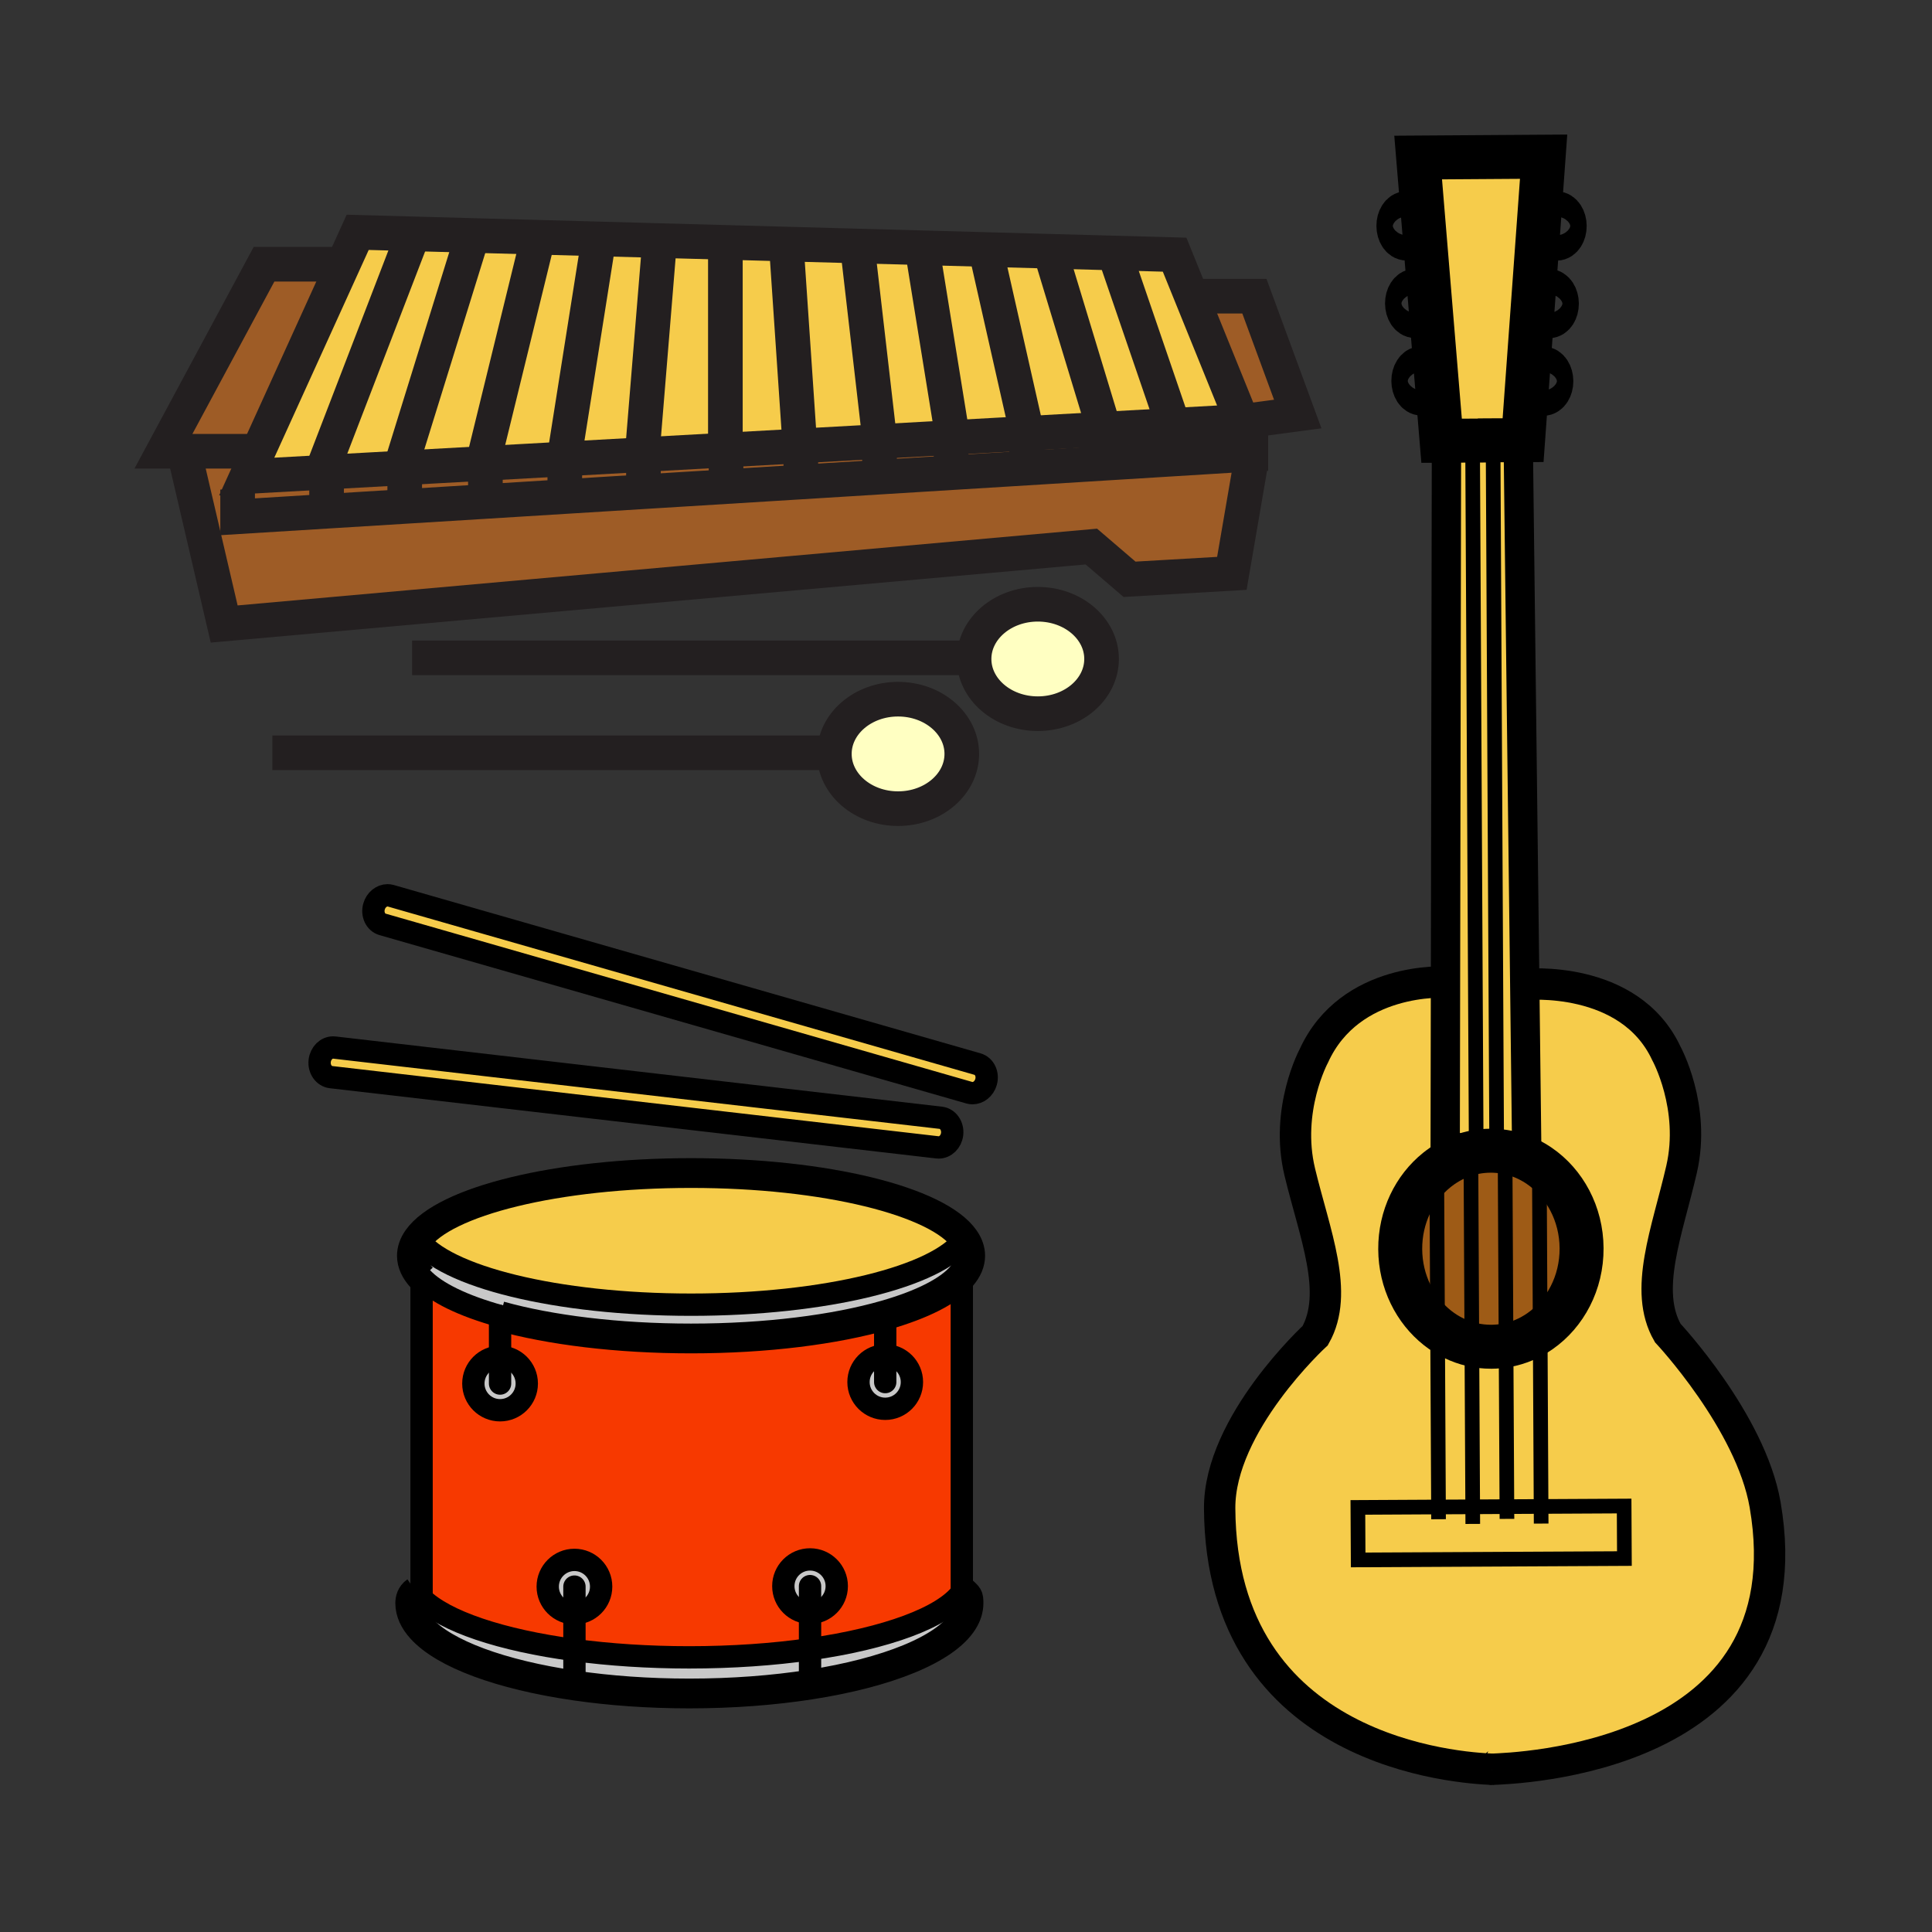 <?xml version="1.0" encoding="iso-8859-1"?>
<!-- Generator: Adobe Illustrator 12.0.1, SVG Export Plug-In . SVG Version: 6.00 Build 51448)  -->
<!DOCTYPE svg PUBLIC "-//W3C//DTD SVG 1.1//EN" "http://www.w3.org/Graphics/SVG/1.1/DTD/svg11.dtd">
<svg  version="1.1" id="Layer_1" xmlns="http://www.w3.org/2000/svg" xmlns:xlink="http://www.w3.org/1999/xlink" width="850.394" height="850.394"
	 viewBox="0 0 850.394 850.394" style="overflow:visible;enable-background:new 0 0 850.394 850.394;" xml:space="preserve">
<rect x="0" y="0" width="850.394" height="850.394" fill="#333333" stroke="none"/>
<g id="XMLID_1_">
	<g>
		<path style="fill:#F6CC4B;" d="M430.267,468.373c3.068,0.88,4.742,4.412,3.743,7.896c-0.84,2.943-3.333,4.901-5.937,4.901
			c-0.475,0-0.954-0.064-1.424-0.199l-258.252-74.094c-3.068-0.879-4.747-4.412-3.752-7.89c0.844-2.943,3.338-4.907,5.946-4.907
			c0.47,0,0.949,0.065,1.419,0.2L430.267,468.373z"/>
		<path style="fill:#C8C8C8;" d="M220.109,579.288c-16.24-4.517-28.337-10.323-34.413-16.869c-2.868-3.083-4.397-6.331-4.397-9.684
			c0-2.544,0.885-5.032,2.563-7.431l0.015,0.01c11.598,16.535,61.051,28.957,120.294,28.957c59.253,0,108.711-12.427,120.299-28.967
			c1.684,2.398,2.568,4.887,2.568,7.431c0,3.063-1.279,6.041-3.688,8.884c-5.651,6.682-17.534,12.628-33.713,17.27
			c-22.116,6.351-52.252,10.254-85.466,10.254C271.657,589.143,242.085,585.399,220.109,579.288z"/>
		<path style="fill:#C8C8C8;" d="M356.548,741.511v-0.005v-15.585c33.529-4.777,58.603-13.937,66.803-24.964v12.337l0.495,0.305
			C416.111,725.941,390.702,736.204,356.548,741.511z"/>
		<path style="fill:#F6CC4B;" d="M414.102,492.004c3.173,0.364,5.396,3.577,4.992,7.17c-0.399,3.373-2.973,5.882-5.906,5.882
			c-0.195,0-0.39-0.011-0.589-0.035l-266.892-30.905c-3.168-0.37-5.407-3.583-4.987-7.171c0.39-3.368,2.963-5.881,5.896-5.881
			c0.2,0,0.4,0.01,0.6,0.034L414.102,492.004z"/>
		<path style="fill:#C8C8C8;" d="M389.638,596.583c6.496,0,11.757,5.267,11.757,11.757c0,6.496-5.262,11.758-11.757,11.758
			c-6.491,0-11.758-5.262-11.758-11.758C377.88,601.85,383.146,596.583,389.638,596.583z"/>
		<path style="fill:#F6CC4B;" d="M304.171,516.333c59.263,0,108.727,12.433,120.299,28.972
			c-11.588,16.54-61.046,28.967-120.299,28.967c-59.243,0-108.696-12.422-120.294-28.957l-0.015-0.01
			C195.44,528.766,244.909,516.333,304.171,516.333z"/>
		<path style="fill:#C8C8C8;" d="M356.548,709.906c-6.496,0-11.757-5.262-11.757-11.753c0-6.496,5.262-11.758,11.757-11.758
			c6.496,0,11.758,5.262,11.758,11.758C368.306,704.645,363.044,709.906,356.548,709.906z"/>
		<circle style="fill:#C8C8C8;" cx="252.849" cy="698.363" r="11.758"/>
		<path style="fill:#C8C8C8;" d="M356.548,741.511c-16.075,2.494-34.093,3.893-53.116,3.893c-18.034,0-35.158-1.254-50.583-3.518
			v-0.005v-15.59c15.405,2.063,32.5,3.213,50.499,3.213c19.058,0,37.106-1.284,53.201-3.583v15.585V741.511z"/>
		<path style="fill:#C8C8C8;" d="M220.109,597.232c6.491,0,11.758,5.262,11.758,11.757c0,6.491-5.267,11.753-11.758,11.753
			c-6.491,0-11.757-5.262-11.757-11.753C208.352,602.494,213.619,597.232,220.109,597.232z"/>
		<path style="fill:#F73900;" d="M252.849,710.121c6.491,0,11.753-5.267,11.753-11.758s-5.262-11.758-11.753-11.758
			c-6.496,0-11.757,5.267-11.757,11.758S246.353,710.121,252.849,710.121z M389.638,596.583c-6.491,0-11.758,5.267-11.758,11.757
			c0,6.496,5.267,11.758,11.758,11.758c6.496,0,11.757-5.262,11.757-11.758C401.395,601.85,396.133,596.583,389.638,596.583z
			 M356.548,709.906c6.496,0,11.758-5.262,11.758-11.753c0-6.496-5.262-11.758-11.758-11.758c-6.496,0-11.757,5.262-11.757,11.758
			C344.791,704.645,350.053,709.906,356.548,709.906z M220.109,597.232c-6.491,0-11.757,5.262-11.757,11.757
			c0,6.491,5.267,11.753,11.757,11.753c6.491,0,11.758-5.262,11.758-11.753C231.867,602.494,226.601,597.232,220.109,597.232z
			 M185.561,703.485V562.549l0.135-0.13c6.076,6.546,18.173,12.353,34.413,16.869c21.976,6.111,51.547,9.854,84.062,9.854
			c33.214,0,63.35-3.903,85.466-10.254c16.18-4.642,28.062-10.588,33.713-17.27v139.333v0.005
			c-8.2,11.027-33.274,20.187-66.803,24.964c-16.095,2.299-34.144,3.583-53.201,3.583c-17.999,0-35.093-1.149-50.499-3.213
			C220.609,721.979,195.775,713.664,185.561,703.485z"/>
		<path style="fill:#C8C8C8;" d="M252.849,741.886c-32.334-4.727-57.208-13.856-67.333-25.029l0.045-0.04v-13.331
			c10.214,10.179,35.048,18.493,67.288,22.806v15.59V741.886z"/>
	</g>
	<g>
		<path style="fill:none;stroke:#000000;stroke-width:13.103;" d="M185.696,562.419c-2.868-3.083-4.397-6.331-4.397-9.684
			c0-2.544,0.885-5.032,2.563-7.431c11.578-16.539,61.046-28.972,120.309-28.972s108.727,12.433,120.299,28.972
			c1.684,2.398,2.568,4.887,2.568,7.431c0,3.063-1.279,6.041-3.688,8.884c-5.651,6.682-17.534,12.628-33.713,17.27
			c-22.116,6.351-52.252,10.254-85.466,10.254c-32.515,0-62.086-3.743-84.062-9.854"/>
		<path style="fill:none;stroke:#000000;stroke-width:9.827;stroke-linecap:round;stroke-linejoin:round;" d="M220.109,579.288
			c-16.24-4.517-28.337-10.323-34.413-16.869"/>
		<path style="fill:none;stroke:#000000;stroke-width:9.827;" d="M424.541,545.205c-0.025,0.035-0.045,0.064-0.07,0.1
			c-11.588,16.54-61.046,28.967-120.299,28.967c-59.243,0-108.696-12.422-120.294-28.957"/>
		<path style="fill:none;stroke:#000000;stroke-width:9.827;" d="M423.351,700.957c-8.2,11.027-33.274,20.187-66.803,24.964
			c-16.095,2.299-34.144,3.583-53.201,3.583c-17.999,0-35.093-1.149-50.499-3.213c-32.239-4.313-57.074-12.627-67.288-22.806
			c-0.969-0.965-1.809-1.944-2.508-2.943"/>
		<path style="fill:none;stroke:#000000;stroke-width:9.827;" d="M423.726,700.432c-0.12,0.175-0.245,0.345-0.375,0.521"/>
		<path style="fill:none;stroke:#000000;stroke-width:13.103;" d="M423.726,700.432c2.284,2.284,2.579,1.959,2.579,5.217
			c0,2.724-0.845,5.382-2.458,7.95c-7.735,12.343-33.145,22.605-67.298,27.912c-16.075,2.494-34.093,3.893-53.116,3.893
			c-18.034,0-35.158-1.254-50.583-3.518c-32.334-4.727-57.208-13.856-67.333-25.029c-3.223-3.553-4.952-7.315-4.952-11.208
			c0-1.519,0.435-3.683,2.488-5.106"/>
		<polyline style="fill:none;stroke:#000000;stroke-width:9.827;" points="185.561,562.549 185.561,703.485 185.561,716.816 		"/>
		<polyline style="fill:none;stroke:#000000;stroke-width:9.827;" points="423.351,560.93 423.351,561.619 423.351,700.952 
			423.351,700.957 423.351,713.294 		"/>
		<path style="fill:none;stroke:#000000;stroke-width:9.827;" d="M231.867,608.989c0,6.491-5.267,11.753-11.758,11.753
			c-6.491,0-11.757-5.262-11.757-11.753c0-6.495,5.267-11.757,11.757-11.757C226.601,597.232,231.867,602.494,231.867,608.989z"/>
		<polyline style="fill:none;stroke:#000000;stroke-width:9.827;stroke-linecap:round;stroke-linejoin:round;" points="
			220.109,608.989 220.109,597.232 220.109,579.288 220.109,579.283 		"/>
		<path style="fill:none;stroke:#000000;stroke-width:9.827;" d="M241.091,698.363c0-6.491,5.262-11.758,11.757-11.758
			c6.491,0,11.753,5.267,11.753,11.758s-5.262,11.758-11.753,11.758C246.353,710.121,241.091,704.854,241.091,698.363z"/>
		<polyline style="fill:none;stroke:#000000;stroke-width:9.827;stroke-linecap:round;stroke-linejoin:round;" points="
			252.849,698.363 252.849,710.121 252.849,726.291 252.849,741.881 		"/>
		<path style="fill:none;stroke:#000000;stroke-width:9.827;" d="M401.395,608.34c0,6.496-5.262,11.758-11.757,11.758
			c-6.491,0-11.758-5.262-11.758-11.758c0-6.49,5.267-11.757,11.758-11.757C396.133,596.583,401.395,601.85,401.395,608.34z"/>
		<polyline style="fill:none;stroke:#000000;stroke-width:9.827;stroke-linecap:round;stroke-linejoin:round;" points="
			389.638,608.34 389.638,596.583 389.638,578.889 389.638,578.639 		"/>
		<circle style="fill:none;stroke:#000000;stroke-width:9.827;" cx="356.549" cy="698.153" r="11.758"/>
		<polyline style="fill:none;stroke:#000000;stroke-width:9.827;stroke-linecap:round;stroke-linejoin:round;" points="
			356.548,698.153 356.548,709.906 356.548,725.921 356.548,741.506 		"/>
		<path style="fill:none;stroke:#000000;stroke-width:9.827;stroke-linecap:round;stroke-linejoin:round;" d="M145.707,474.115
			c-3.168-0.37-5.407-3.583-4.987-7.171c0.39-3.368,2.963-5.881,5.896-5.881c0.2,0,0.4,0.01,0.6,0.034l266.887,30.906
			c3.173,0.364,5.396,3.577,4.992,7.17c-0.399,3.373-2.973,5.882-5.906,5.882c-0.195,0-0.39-0.011-0.589-0.035L145.707,474.115z"/>
		<path style="fill:none;stroke:#000000;stroke-width:9.827;stroke-linecap:round;stroke-linejoin:round;" d="M168.397,406.877
			c-3.068-0.879-4.747-4.412-3.752-7.89c0.844-2.943,3.338-4.907,5.946-4.907c0.47,0,0.949,0.065,1.419,0.2l258.257,74.093
			c3.068,0.88,4.742,4.412,3.743,7.896c-0.84,2.943-3.333,4.901-5.937,4.901c-0.475,0-0.954-0.064-1.424-0.199L168.397,406.877z"/>
	</g>
</g>
<rect style="fill:none;" width="850.394" height="850.394"/>
<g id="XMLID_4_">
	<g>
		<polygon style="fill:#F6CC4B;" points="663.275,663.165 678.322,663.089 714.882,662.901 715,686.022 597.811,686.622 
			597.687,663.507 633.172,663.319 648.224,663.248 		"/>
		<path style="fill:#F6CC4B;" d="M678.322,663.089l-15.047,0.076l-0.369-70.976c5.469-0.987,10.558-3.173,15.021-6.309
			L678.322,663.089z"/>
		<path style="fill:#F6CC4B;" d="M648.224,663.248l-15.052,0.071l-0.409-78.798c4.428,3.492,9.553,6.016,15.096,7.308
			L648.224,663.248z"/>
		<path style="fill:#F6CC4B;" d="M647.858,591.829c2.771,0.641,5.656,0.971,8.607,0.956c2.194-0.012,4.347-0.212,6.44-0.596
			l0.369,70.976l-15.052,0.083L647.858,591.829z"/>
		<path style="fill:#9E5B16;" d="M647.858,591.829c-5.543-1.292-10.668-3.815-15.096-7.308l-0.356-69.513
			c6.595-5.312,14.757-8.466,23.612-8.511c7.92-0.035,15.312,2.414,21.542,6.684l0.366,72.699
			c-4.463,3.136-9.552,5.321-15.021,6.309c-2.094,0.384-4.246,0.584-6.44,0.596C653.515,592.8,650.63,592.47,647.858,591.829z"/>
		<path style="fill:#9E5B16;" d="M632.406,515.009l0.356,69.513c-9.907-7.806-16.369-20.419-16.437-34.679
			C616.253,535.589,622.592,522.916,632.406,515.009z"/>
		<path style="fill:#9E5B16;" d="M677.561,513.182c11.105,7.61,18.514,20.988,18.592,36.253
			c0.078,15.275-7.192,28.729-18.226,36.446L677.561,513.182z"/>
		<polygon style="fill:#F6CC4B;" points="671.999,504.98 658.785,505.054 657.196,194.627 657.192,193.8 668.259,193.749 
			671.139,433.312 		"/>
		<path style="fill:#F6CC4B;" d="M597.811,686.622l117.189-0.6l-0.118-23.121l-36.56,0.188l-0.396-77.208
			c11.033-7.718,18.304-21.171,18.226-36.446c-0.078-15.265-7.486-28.643-18.592-36.253c-6.23-4.27-13.622-6.719-21.542-6.684
			c-8.855,0.045-17.018,3.199-23.612,8.511c-9.814,7.907-16.153,20.58-16.08,34.834c0.067,14.26,6.529,26.873,16.437,34.679
			l0.409,78.798l-35.485,0.188L597.811,686.622z M734.087,586.742c0,0,36.513,38.94,42.851,75.589
			C796.45,775.134,665.336,778.349,656.896,778.76c-0.018,0.006-0.04,0.006-0.058,0c-13.579-0.563-119.432-6.579-119.991-114.872
			c-0.186-37.197,42.08-76.019,42.08-76.019c10.654-18.88-0.229-44.622-6.817-72c-6.59-27.39,6.188-51.104,6.188-51.104
			c15.947-35.034,57.953-32.48,57.953-32.48l-0.132,72.972l13.651-0.075l3.423-0.018l-0.001-0.081l5.594-0.028l13.214-0.073
			l-0.86-71.669c0,0,46.013-4.531,62.318,30.326c0,0,13.02,23.595,6.71,51.038C733.853,542.126,723.24,567.972,734.087,586.742z"/>
		<polygon style="fill:#F6CC4B;" points="649.77,505.181 636.118,505.256 636.25,432.284 636.685,193.991 648.17,193.933 
			648.172,194.323 		"/>
		<polygon style="fill:#F6CC4B;" points="654.419,193.9 648.17,193.933 636.685,193.991 634.537,194.002 624.216,69.339 
			679.444,68.97 670.406,193.738 668.259,193.749 657.192,193.8 654.418,193.82 		"/>
		<polygon style="fill:#F6CC4B;" points="648.172,194.323 648.17,193.933 654.419,193.9 654.418,193.82 657.192,193.8 
			657.196,194.627 658.785,505.054 653.191,505.082 653.192,505.163 649.77,505.181 		"/>
	</g>
	<g>
		<path style="fill:none;stroke:#000000;stroke-width:13.807;" d="M656.838,778.76c-13.579-0.563-119.432-6.579-119.991-114.872
			c-0.186-37.197,42.08-76.019,42.08-76.019c10.654-18.88-0.229-44.622-6.817-72c-6.59-27.39,6.188-51.104,6.188-51.104
			c15.947-35.034,57.953-32.48,57.953-32.48"/>
		<path style="fill:none;stroke:#000000;stroke-width:13.807;" d="M671.139,433.312c0,0,46.013-4.531,62.318,30.326
			c0,0,13.02,23.595,6.71,51.038c-6.314,27.45-16.927,53.296-6.08,72.066c0,0,36.513,38.94,42.851,75.589
			C796.45,775.134,665.336,778.349,656.896,778.76c-0.018,0.006-0.04,0.006-0.058,0c-0.006,0.006-0.006,0.006-0.018,0.006
			c0,0,0.426,0.01,1.04,0.035l-0.614-0.025c-0.109-0.006-0.23-0.011-0.351-0.016"/>
		<polyline style="fill:none;stroke:#000000;stroke-width:12.902;" points="636.685,193.991 636.25,432.284 636.118,505.256 
			649.77,505.181 653.192,505.163 654.938,505.153 		"/>
		<polyline style="fill:none;stroke:#000000;stroke-width:19.353;" points="650.519,193.834 654.418,193.82 657.192,193.8 
			668.259,193.749 670.406,193.738 679.444,68.97 624.216,69.339 634.537,194.002 636.685,193.991 648.17,193.933 654.419,193.9 		
			"/>
		<polyline style="fill:none;stroke:#000000;stroke-width:12.902;" points="668.259,193.749 671.139,433.312 671.999,504.98 
			658.785,505.054 653.191,505.082 		"/>
		<path style="fill:none;stroke:#000000;stroke-width:19.353;" d="M677.561,513.182c11.105,7.61,18.514,20.988,18.592,36.253
			c0.078,15.275-7.192,28.729-18.226,36.446c-4.463,3.136-9.552,5.321-15.021,6.309c-2.094,0.384-4.246,0.584-6.44,0.596
			c-2.951,0.015-5.836-0.315-8.607-0.956c-5.543-1.292-10.668-3.815-15.096-7.308c-9.907-7.806-16.369-20.419-16.437-34.679
			c-0.073-14.254,6.266-26.927,16.08-34.834c6.595-5.312,14.757-8.466,23.612-8.511C663.938,506.463,671.33,508.912,677.561,513.182
			z"/>
		<path style="fill:none;stroke:#000000;stroke-width:19.353;" d="M688.721,99.453c0.016,3.079-1.591,5.579-3.59,5.589
			c-1.992,0.016-3.631-2.474-3.641-5.558c-0.016-3.078,1.585-5.584,3.59-5.589C687.072,93.879,688.705,96.375,688.721,99.453z"/>
		<path style="fill:none;stroke:#000000;stroke-width:19.353;" d="M685.277,133.619c0.016,3.078-1.591,5.579-3.59,5.589
			c-1.992,0.016-3.625-2.479-3.641-5.558s1.591-5.579,3.59-5.589C683.63,128.045,685.262,130.541,685.277,133.619z"/>
		<path style="fill:none;stroke:#000000;stroke-width:19.353;" d="M682.845,167.756c0.016,3.078-1.591,5.579-3.589,5.589
			c-1.993,0.004-3.626-2.479-3.642-5.558s1.586-5.584,3.584-5.595C681.197,162.183,682.829,164.678,682.845,167.756z"/>
		<path style="fill:none;stroke:#000000;stroke-width:19.353;" d="M615.525,99.443c0.016,3.078,1.648,5.562,3.646,5.552
			c1.993-0.004,3.605-2.511,3.584-5.595c-0.016-3.078-1.648-5.563-3.646-5.552C617.116,93.853,615.51,96.365,615.525,99.443z"/>
		<path style="fill:none;stroke:#000000;stroke-width:19.353;" d="M619.318,133.571c0.016,3.078,1.648,5.563,3.646,5.552
			c1.993-0.004,3.6-2.517,3.584-5.595s-1.648-5.563-3.646-5.552C620.909,127.981,619.297,130.487,619.318,133.571z"/>
		<path style="fill:none;stroke:#000000;stroke-width:19.353;" d="M622.101,167.683c0.016,3.078,1.647,5.562,3.646,5.552
			c1.992-0.016,3.6-2.517,3.584-5.595c-0.017-3.078-1.643-5.568-3.642-5.558C623.691,162.092,622.085,164.604,622.101,167.683z"/>
		<polygon style="fill:none;stroke:#000000;stroke-width:6.451;" points="678.322,663.089 714.882,662.901 715,686.022 
			597.811,686.622 597.687,663.507 633.172,663.319 648.224,663.248 663.275,663.165 		"/>
		<polyline style="fill:none;stroke:#000000;stroke-width:6.451;" points="662.503,513.247 662.906,592.189 663.275,663.165 
			663.304,668.553 		"/>
		<polyline style="fill:none;stroke:#000000;stroke-width:6.451;" points="677.547,510.482 677.561,513.182 677.927,585.881 
			678.322,663.089 678.36,670.623 		"/>
		<polyline style="fill:none;stroke:#000000;stroke-width:6.451;" points="632.398,513.401 632.406,515.009 632.763,584.521 
			633.172,663.319 633.199,668.706 		"/>
		<polyline style="fill:none;stroke:#000000;stroke-width:6.451;" points="647.442,510.637 647.858,591.829 648.224,663.248 
			648.262,670.771 		"/>
		<polyline style="fill:none;stroke:#000000;stroke-width:6.451;" points="648.172,194.323 649.77,505.181 649.771,505.662 		"/>
		<polyline style="fill:none;stroke:#000000;stroke-width:6.451;" points="657.196,194.627 658.785,505.054 658.79,505.961 		"/>
	</g>
</g>
<g>
	<g>
		<g id="XMLID_3_">
			<g>
				<polygon style="fill:#9E5C26;" points="527.156,130.365 552.139,130.365 571.22,182.239 546.782,185.498 524.812,131.315 				
					"/>
				<polygon style="fill:#F6CC4B;" points="546.782,185.505 516.254,187.196 516.254,186.594 490.517,111.45 490.517,111.37 
					517.023,112.096 524.812,131.315 546.782,185.498 				"/>
				<polygon style="fill:#9E5C26;" points="143.832,225.04 178.141,222.92 213.728,220.729 248.69,218.565 283.355,216.424 
					319.762,214.182 352.554,212.157 387.262,210.008 418.755,208.063 451.976,206.016 486.133,203.904 516.341,202.039 
					550.302,199.941 550.549,203.918 542.217,252.374 497.18,254.987 480.37,240.572 98.671,274.664 81.862,202.554 81.862,198.62 
					113.652,198.62 108.593,209.762 141.516,207.94 143.752,207.816 143.752,223.777 				"/>
				<polygon style="fill:#9E5C26;" points="485.951,188.873 516.254,187.196 516.254,200.674 516.341,202.039 486.133,203.904 
					485.951,200.914 				"/>
				<polygon style="fill:#F6CC4B;" points="462.225,110.601 490.517,111.37 490.517,111.45 516.254,186.594 516.254,187.196 
					485.951,188.873 485.951,188.814 462.225,110.637 				"/>
				<path style="fill:#FFFFC2;" d="M456.81,314.141c-15.488,0-28.06-10.778-28.06-24.089c0-13.297,12.571-24.083,28.06-24.083
					c15.496,0,28.061,10.785,28.061,24.083C484.87,303.362,472.306,314.141,456.81,314.141z"/>
				<polygon style="fill:#9E5C26;" points="486.133,203.904 451.976,206.016 451.831,203.614 451.831,190.76 452.121,190.745 
					485.951,188.873 485.951,200.914 				"/>
				<polygon style="fill:#F6CC4B;" points="433.845,109.824 462.225,110.601 462.225,110.637 485.951,188.814 485.951,188.873 
					452.121,190.745 451.831,189.475 				"/>
				<path style="fill:#FFFFC2;" d="M395.297,355.94c-15.496,0-28.045-10.793-28.045-24.097c0-13.297,12.549-24.09,28.045-24.09
					s28.053,10.793,28.053,24.09C423.35,345.147,410.793,355.94,395.297,355.94z"/>
				<polygon style="fill:#F6CC4B;" points="406.395,109.069 433.845,109.824 451.831,189.475 451.831,190.76 419.329,192.56 
					406.315,112.096 				"/>
				<polygon style="fill:#9E5C26;" points="451.976,206.016 418.755,208.063 418.632,206.067 418.632,192.596 419.329,192.56 
					451.831,190.76 451.831,203.614 				"/>
				<polygon style="fill:#9E5C26;" points="387.139,208.042 387.139,194.345 387.306,194.331 418.632,192.596 418.632,206.067 
					418.755,208.063 387.262,210.008 				"/>
				<polygon style="fill:#F6CC4B;" points="387.139,192.886 377.37,108.278 406.395,109.069 406.315,112.096 419.329,192.56 
					418.632,192.596 387.306,194.331 				"/>
				<polygon style="fill:#9E5C26;" points="387.262,210.008 352.554,212.157 352.496,211.235 352.496,196.261 387.139,194.345 
					387.139,208.042 				"/>
				<polygon style="fill:#F6CC4B;" points="377.37,108.278 387.139,192.886 387.139,194.345 352.496,196.261 352.089,196.283 
					346.072,107.422 				"/>
				<polygon style="fill:#9E5C26;" points="352.554,212.157 319.762,214.182 319.58,211.235 319.58,198.083 352.089,196.283 
					352.496,196.261 352.496,211.235 				"/>
				<polygon style="fill:#F6CC4B;" points="319.283,198.098 319.283,109.468 319.355,106.688 346.072,107.422 352.089,196.283 
					319.58,198.083 				"/>
				<polygon style="fill:#9E5C26;" points="283.217,214.196 283.217,200.094 319.283,198.098 319.58,198.083 319.58,211.235 
					319.762,214.182 283.355,216.424 				"/>
				<polygon style="fill:#F6CC4B;" points="282.651,200.123 290.366,105.897 319.355,106.688 319.283,109.468 319.283,198.098 
					283.217,200.094 				"/>
				<polygon style="fill:#F6CC4B;" points="248.269,202.032 263.591,105.165 290.366,105.897 282.651,200.123 282.651,200.13 
					248.603,202.01 				"/>
				<polygon style="fill:#9E5C26;" points="283.355,216.424 248.69,218.565 248.603,217.143 248.603,202.01 282.651,200.13 
					282.651,200.123 283.217,200.094 283.217,214.196 				"/>
				<polygon style="fill:#9E5C26;" points="213.655,203.948 248.269,202.032 248.603,202.01 248.603,217.143 248.69,218.565 
					213.728,220.729 213.655,219.596 				"/>
				<polygon style="fill:#9E5C26;" points="213.728,220.729 178.141,222.92 178.141,207.809 178.039,205.915 212.53,204.006 
					213.655,203.948 213.655,219.596 				"/>
				<polygon style="fill:#F6CC4B;" points="212.53,204.006 236.903,104.438 236.903,104.431 263.591,105.165 248.269,202.032 
					213.655,203.948 				"/>
				<polygon style="fill:#F6CC4B;" points="176.247,206.016 208.008,103.647 236.903,104.431 236.903,104.438 212.53,204.006 
					178.039,205.915 				"/>
				<polygon style="fill:#F6CC4B;" points="113.652,198.62 150.821,116.835 157.44,102.261 181.937,102.929 141.516,207.94 
					108.593,209.762 				"/>
				<polygon style="fill:#9E5C26;" points="176.247,206.016 178.039,205.915 178.141,207.809 178.141,222.92 143.832,225.04 
					143.752,223.777 143.752,207.816 				"/>
				<polygon style="fill:#9E5C26;" points="150.821,116.835 113.652,198.62 81.862,198.62 71.94,198.62 116.222,116.298 
					149.646,116.298 				"/>
				<polygon style="fill:#F6CC4B;" points="208.008,103.647 176.247,206.016 143.752,207.816 141.516,207.94 181.937,102.929 				
					"/>
			</g>
			<g>
				<polyline style="fill:none;stroke:#231F20;stroke-width:15.242;" points="282.651,200.13 248.603,202.01 248.269,202.032 
					213.655,203.948 212.53,204.006 178.039,205.915 176.247,206.016 143.752,207.816 141.516,207.94 108.593,209.762 
					113.652,198.62 150.821,116.835 157.44,102.261 181.937,102.929 208.008,103.647 236.903,104.431 263.591,105.165 
					290.366,105.897 319.355,106.688 346.072,107.422 377.37,108.278 406.395,109.069 433.845,109.824 462.225,110.601 
					490.517,111.37 517.023,112.096 524.812,131.315 546.782,185.498 546.782,185.505 516.254,187.196 485.951,188.873 
					452.121,190.745 451.831,190.76 419.329,192.56 418.632,192.596 387.306,194.331 387.139,194.345 352.496,196.261 
					352.089,196.283 319.58,198.083 319.283,198.098 283.217,200.094 282.651,200.123 				"/>
				<line style="fill:none;stroke:#231F20;stroke-width:15.242;" x1="181.937" y1="102.929" x2="141.516" y2="207.94"/>
				<polyline style="fill:none;stroke:#231F20;stroke-width:15.242;" points="208.574,101.811 208.008,103.647 176.247,206.016 
					175.303,209.058 				"/>
				<polyline style="fill:none;stroke:#231F20;stroke-width:15.242;" points="236.903,104.438 212.53,204.006 212.53,204.013 				
					"/>
				<line style="fill:none;stroke:#231F20;stroke-width:15.242;" x1="263.591" y1="105.165" x2="248.269" y2="202.032"/>
				<polyline style="fill:none;stroke:#231F20;stroke-width:15.242;" points="290.366,105.89 290.366,105.897 282.651,200.123 
					282.651,200.13 				"/>
				<line style="fill:none;stroke:#231F20;stroke-width:15.242;" x1="319.283" y1="109.468" x2="319.283" y2="198.098"/>
				<line style="fill:none;stroke:#231F20;stroke-width:15.242;" x1="346.072" y1="107.422" x2="352.089" y2="196.283"/>
				<polyline style="fill:none;stroke:#231F20;stroke-width:15.242;" points="377.37,108.271 377.37,108.278 387.139,192.886 
					387.306,194.331 				"/>
				<polyline style="fill:none;stroke:#231F20;stroke-width:15.242;" points="406.315,112.096 419.329,192.56 419.329,192.574 				
					"/>
				<polyline style="fill:none;stroke:#231F20;stroke-width:15.242;" points="433.845,109.824 451.831,189.475 452.121,190.745 
					452.121,190.76 				"/>
				<polyline style="fill:none;stroke:#231F20;stroke-width:15.242;" points="462.225,110.637 485.951,188.814 485.951,188.873 
					485.951,200.914 				"/>
				<polyline style="fill:none;stroke:#231F20;stroke-width:15.242;" points="490.517,111.45 516.254,186.594 516.406,187.036 				
					"/>
				<polyline style="fill:none;stroke:#231F20;stroke-width:15.242;" points="104.594,215.488 104.594,227.464 143.832,225.04 
					178.141,222.92 213.728,220.729 248.69,218.565 283.355,216.424 319.762,214.182 352.554,212.157 387.262,210.008 
					418.755,208.063 451.976,206.016 486.133,203.904 516.341,202.039 550.302,199.941 550.585,199.927 550.585,190.099 				"/>
				<polyline style="fill:none;stroke:#231F20;stroke-width:15.242;" points="143.752,207.809 143.752,207.816 143.752,223.777 
									"/>
				<polyline style="fill:none;stroke:#231F20;stroke-width:15.242;" points="178.141,207.809 178.141,222.92 178.141,223.777 				
					"/>
				<polyline style="fill:none;stroke:#231F20;stroke-width:15.242;" points="213.655,203.628 213.655,203.948 213.655,219.596 
									"/>
				<polyline style="fill:none;stroke:#231F20;stroke-width:15.242;" points="248.603,201.182 248.603,202.01 248.603,217.143 				
					"/>
				<polyline style="fill:none;stroke:#231F20;stroke-width:15.242;" points="283.217,198.229 283.217,200.094 283.217,214.196 
									"/>
				<polyline style="fill:none;stroke:#231F20;stroke-width:15.242;" points="319.58,195.282 319.58,198.083 319.58,211.235 				
					"/>
				<polyline style="fill:none;stroke:#231F20;stroke-width:15.242;" points="352.496,195.282 352.496,196.261 352.496,211.235 
									"/>
				<polyline style="fill:none;stroke:#231F20;stroke-width:15.242;" points="387.139,192.073 387.139,192.886 387.139,194.345 
					387.139,208.042 				"/>
				<polyline style="fill:none;stroke:#231F20;stroke-width:15.242;" points="418.632,190.114 418.632,192.596 418.632,206.067 
									"/>
				<polyline style="fill:none;stroke:#231F20;stroke-width:15.242;" points="451.831,187.661 451.831,189.475 451.831,190.76 
					451.831,203.614 				"/>
				<polyline style="fill:none;stroke:#231F20;stroke-width:15.242;" points="516.254,184.707 516.254,186.594 516.254,187.196 
					516.254,200.674 				"/>
				<polyline style="fill:none;stroke:#231F20;stroke-width:15.242;" points="149.646,116.298 116.222,116.298 71.94,198.62 
					81.862,198.62 113.652,198.62 114.785,198.62 				"/>
				<polyline style="fill:none;stroke:#231F20;stroke-width:15.242;" points="81.862,202.554 98.671,274.664 480.37,240.572 
					497.18,254.987 542.217,252.374 550.549,203.918 				"/>
				<polyline style="fill:none;stroke:#231F20;stroke-width:15.242;" points="527.156,130.365 552.139,130.365 571.22,182.239 
					546.782,185.498 				"/>
				<path style="fill:none;stroke:#231F20;stroke-width:15.242;" d="M456.81,314.141c-15.488,0-28.06-10.778-28.06-24.089
					c0-13.297,12.571-24.083,28.06-24.083c15.496,0,28.061,10.785,28.061,24.083C484.87,303.362,472.306,314.141,456.81,314.141z"/>
				<line style="fill:none;stroke:#231F20;stroke-width:15.242;" x1="181.393" y1="289.565" x2="423.023" y2="289.565"/>
				<path style="fill:none;stroke:#231F20;stroke-width:15.242;" d="M395.297,355.94c-15.496,0-28.045-10.793-28.045-24.097
					c0-13.297,12.549-24.09,28.045-24.09s28.053,10.793,28.053,24.09C423.35,345.147,410.793,355.94,395.297,355.94z"/>
				<line style="fill:none;stroke:#231F20;stroke-width:15.242;" x1="119.88" y1="331.35" x2="361.511" y2="331.35"/>
			</g>
		</g>
	</g>
</g>
<rect style="fill:none;" width="850.394" height="850.394"/>
</svg>
